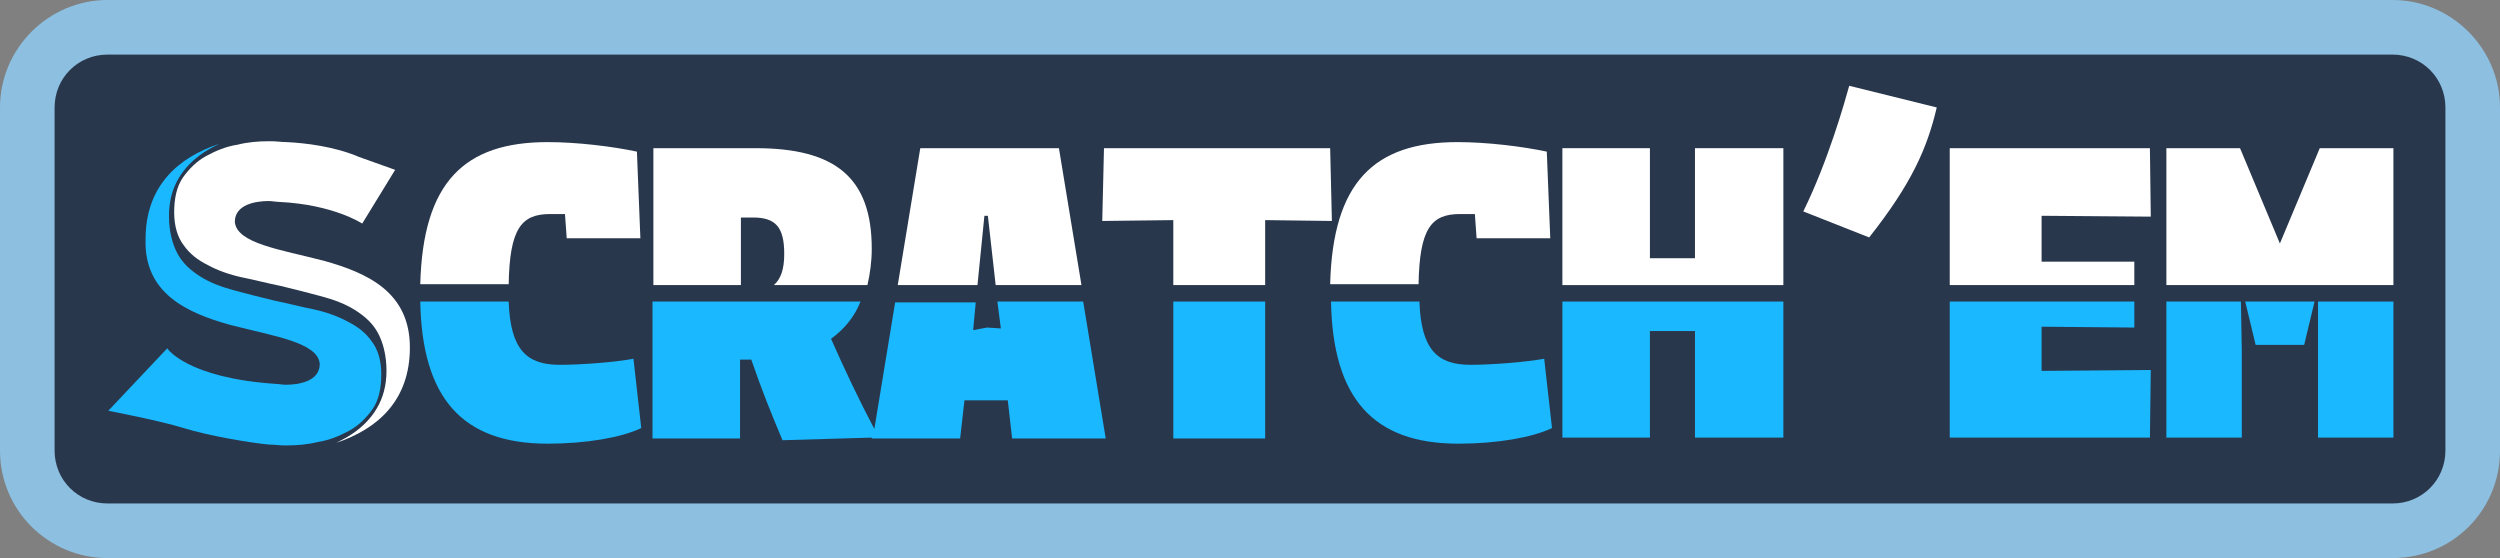 <?xml version="1.0" encoding="utf-8"?>
<!-- Generator: Adobe Illustrator 27.2.0, SVG Export Plug-In . SVG Version: 6.00 Build 0)  -->
<svg version="1.1" id="Layer_1" xmlns="http://www.w3.org/2000/svg" xmlns:xlink="http://www.w3.org/1999/xlink" x="0px" y="0px"
	 viewBox="0 0 288.5 64.4" style="enable-background:new 0 0 288.5 64.4;" xml:space="preserve">
<rect x="0" y="0" width="288.5" height="64.4" fill="#808080" stroke="none"/>
<style type="text/css">
	.st0{fill:#29374D;}
	.st1{fill:#FFFFFF;}
	.st2{fill:#1AB9FF;}
	.st3{fill:#8CBFE0;}
</style>
<g>
	<path class="st0" d="M276.1,61.3H12.4c-5.1,0-9.3-4.1-9.3-9.3V12.4c0-5.1,4.1-9.3,9.3-9.3h263.7c5.1,0,9.3,4.1,9.3,9.3V52
		C285.4,57.1,281.2,61.3,276.1,61.3z"/>
	<g>
		<path class="st1" d="M85.5,32.9v-7.8h1.4c2.6,0,3.6,1.1,3.6,4.2c0,1.8-0.4,2.9-1.2,3.6h10.8c0.3-1.3,0.5-2.7,0.5-4.2
			c0-8.2-4.2-11.6-13.4-11.6H75.4v15.8H85.5z"/>
		<polygon class="st1" points="135.4,32.9 146,32.9 146,25.4 153.7,25.5 153.5,17.1 127.4,17.1 127.2,25.5 135.4,25.4 		"/>
		<polygon class="st1" points="112.8,32.9 113.6,24.9 114,24.9 114.9,32.9 124.8,32.9 122.2,17.1 106.2,17.1 103.6,32.9 		"/>
		<path class="st1" d="M58.7,32.9c0.1-6.6,1.5-8.2,4.8-8.2c0.5,0,1.1,0,1.7,0l0.2,2.8h8.5l-0.4-10c-2.8-0.6-6.9-1.1-10.3-1.1
			c-9.6,0-14.4,4.6-14.7,16.4H58.7z"/>
		<path class="st1" d="M163.7,32.9c0.1-6.6,1.5-8.2,4.8-8.2c0.5,0,1.1,0,1.7,0l0.2,2.8h8.5l-0.4-10c-2.8-0.6-6.9-1.1-10.3-1.1
			c-9.6,0-14.4,4.6-14.7,16.4H163.7z"/>
		<polygon class="st1" points="246.3,32.9 246.3,30.2 235.6,30.2 235.6,24.9 248.2,25 248.1,17.1 225,17.1 225,32.9 		"/>
		<polygon class="st1" points="276.2,32.9 276.2,17.1 267.7,17.1 263.1,28.1 258.5,17.1 250,17.1 250,32.9 		"/>
		<polygon class="st1" points="205.8,32.9 205.8,17.1 195.6,17.1 195.6,29.8 190.4,29.8 190.4,17.1 180.3,17.1 180.3,32.9 		"/>
		<path class="st1" d="M223.5,12.4l-10.1-2.5c-0.5,1.8-2.4,8.6-5.3,14.5l7.6,3C220.6,21.2,222.4,17.1,223.5,12.4z"/>
		<polygon class="st2" points="235.6,37.7 246.3,37.8 246.3,34.8 225,34.8 225,50.5 248.1,50.5 248.2,42.7 235.6,42.8 		"/>
		<polygon class="st2" points="259.1,34.8 260.3,39.8 265.9,39.8 267.1,34.8 		"/>
		<polygon class="st2" points="250,34.8 250,50.5 258.7,50.5 258.7,40.4 258.6,34.8 		"/>
		<polygon class="st2" points="267.5,34.8 267.5,40 267.5,50.5 276.2,50.5 276.2,34.8 		"/>
		<path class="st2" d="M169.7,42.1c-3.8,0-5.7-1.7-5.9-7.3h-10.2c0.2,11.1,4.8,16.4,14.7,16.4c4.4,0,8.5-0.7,10.8-1.8l-0.9-8
			C176,41.8,172.1,42.1,169.7,42.1z"/>
		<polygon class="st2" points="180.3,34.8 180.3,50.5 190.4,50.5 190.4,38.2 195.6,38.2 195.6,50.5 205.8,50.5 205.8,34.8 		"/>
		<path class="st2" d="M115.1,34.8l0.4,3.1l-1.6-0.1l-1.6,0.3l0.3-3.2h-9.3l-2.4,14.6c-1.8-3.4-3.4-6.8-5-10.4
			c1.5-1.1,2.7-2.5,3.4-4.3h-24v15.8h10.1v-9.1h1.3c1.1,3.2,2.2,6,3.6,9.3l10.3-0.3l0,0.1h10.2l0.5-4.4h5l0.5,4.4h10.8l-2.6-15.8
			H115.1z"/>
		<rect x="135.4" y="34.8" class="st2" width="10.6" height="15.8"/>
		<path class="st2" d="M64.6,42.1c-3.8,0-5.7-1.7-5.9-7.3H48.5c0.2,11.1,4.8,16.4,14.7,16.4c4.4,0,8.5-0.7,10.8-1.8l-0.9-8
			C71,41.8,67.1,42.1,64.6,42.1z"/>
		<path class="st1" d="M37.4,30.1c-5-1.3-10.1-2-10.3-4.5c0-2,2.4-2.4,3.9-2.4c0.4,0,0.9,0.1,1.2,0.1c6.3,0.3,9.6,2.5,9.6,2.5
			l3.8-6.2l-4.2-1.5c-2.8-1.2-6.2-1.6-8.3-1.7c-0.6,0-1.2-0.1-1.8-0.1c0,0-0.1,0-0.1,0c-0.1,0-0.2,0-0.2,0l0,0
			c-1.2,0-2.4,0.1-3.6,0.4c-1.3,0.2-2.5,0.7-3.6,1.3c-1.1,0.6-2,1.5-2.7,2.5c-0.7,1-1,2.4-1,4c0,1.6,0.4,2.9,1.1,3.8
			c0.7,1,1.6,1.7,2.8,2.3c1.1,0.6,2.5,1.1,3.9,1.4c1.5,0.3,3,0.7,4.5,1c1.7,0.4,3.2,0.8,4.7,1.2c1.5,0.4,2.8,0.9,3.9,1.6
			c1.1,0.7,2,1.5,2.6,2.6c0.6,1.1,1,2.6,1,4.4c0,1.7-0.4,3.1-1.1,4.3c-0.7,1.2-1.7,2.2-2.9,3c-0.6,0.4-1.2,0.7-1.8,1
			c4.8-1.6,8.5-4.9,8.5-11C47.3,33.7,42.4,31.5,37.4,30.1z"/>
		<path class="st2" d="M26.6,37.5c5,1.3,10.1,2,10.3,4.5c0,2-2.4,2.4-3.9,2.4c-0.4,0-0.9-0.1-1.2-0.1c-10.3-0.7-12.5-4.1-12.5-4.1
			l-6.8,7.2c0,0,6.2,1.2,8.7,2c2.9,0.9,7.7,1.7,9.8,1.9c0.6,0,1.2,0.1,1.8,0.1c0,0,0.1,0,0.1,0c0.1,0,0.2,0,0.2,0l0,0
			c1.2,0,2.4-0.1,3.6-0.4c1.3-0.2,2.5-0.7,3.6-1.3c1.1-0.6,2-1.5,2.7-2.5c0.7-1,1-2.4,1-4c0-1.6-0.4-2.9-1.1-3.8
			c-0.7-1-1.6-1.7-2.8-2.3c-1.1-0.6-2.5-1.1-3.9-1.4c-1.5-0.3-3-0.7-4.5-1c-1.7-0.4-3.2-0.8-4.7-1.2c-1.5-0.4-2.8-0.9-3.9-1.6
			c-1.1-0.7-2-1.5-2.6-2.6c-0.6-1.1-1-2.6-1-4.4c0-1.7,0.4-3.1,1.1-4.3c0.7-1.2,1.7-2.2,2.9-3c0.6-0.4,1.2-0.7,1.8-1
			c-4.8,1.6-8.5,4.9-8.5,11C16.6,33.8,21.5,36.1,26.6,37.5z"/>
	</g>
	<g>
		<path class="st3" d="M276.1,64.4H12.4C5.6,64.4,0,58.9,0,52V12.4C0,5.6,5.6,0,12.4,0h263.7c6.8,0,12.4,5.6,12.4,12.4V52
			C288.5,58.9,283,64.4,276.1,64.4z M12.4,6.3c-3.4,0-6.1,2.7-6.1,6.1V52c0,3.4,2.7,6.1,6.1,6.1h263.7c3.4,0,6.1-2.7,6.1-6.1V12.4
			c0-3.4-2.7-6.1-6.1-6.1H12.4z"/>
	</g>
</g>
</svg>
